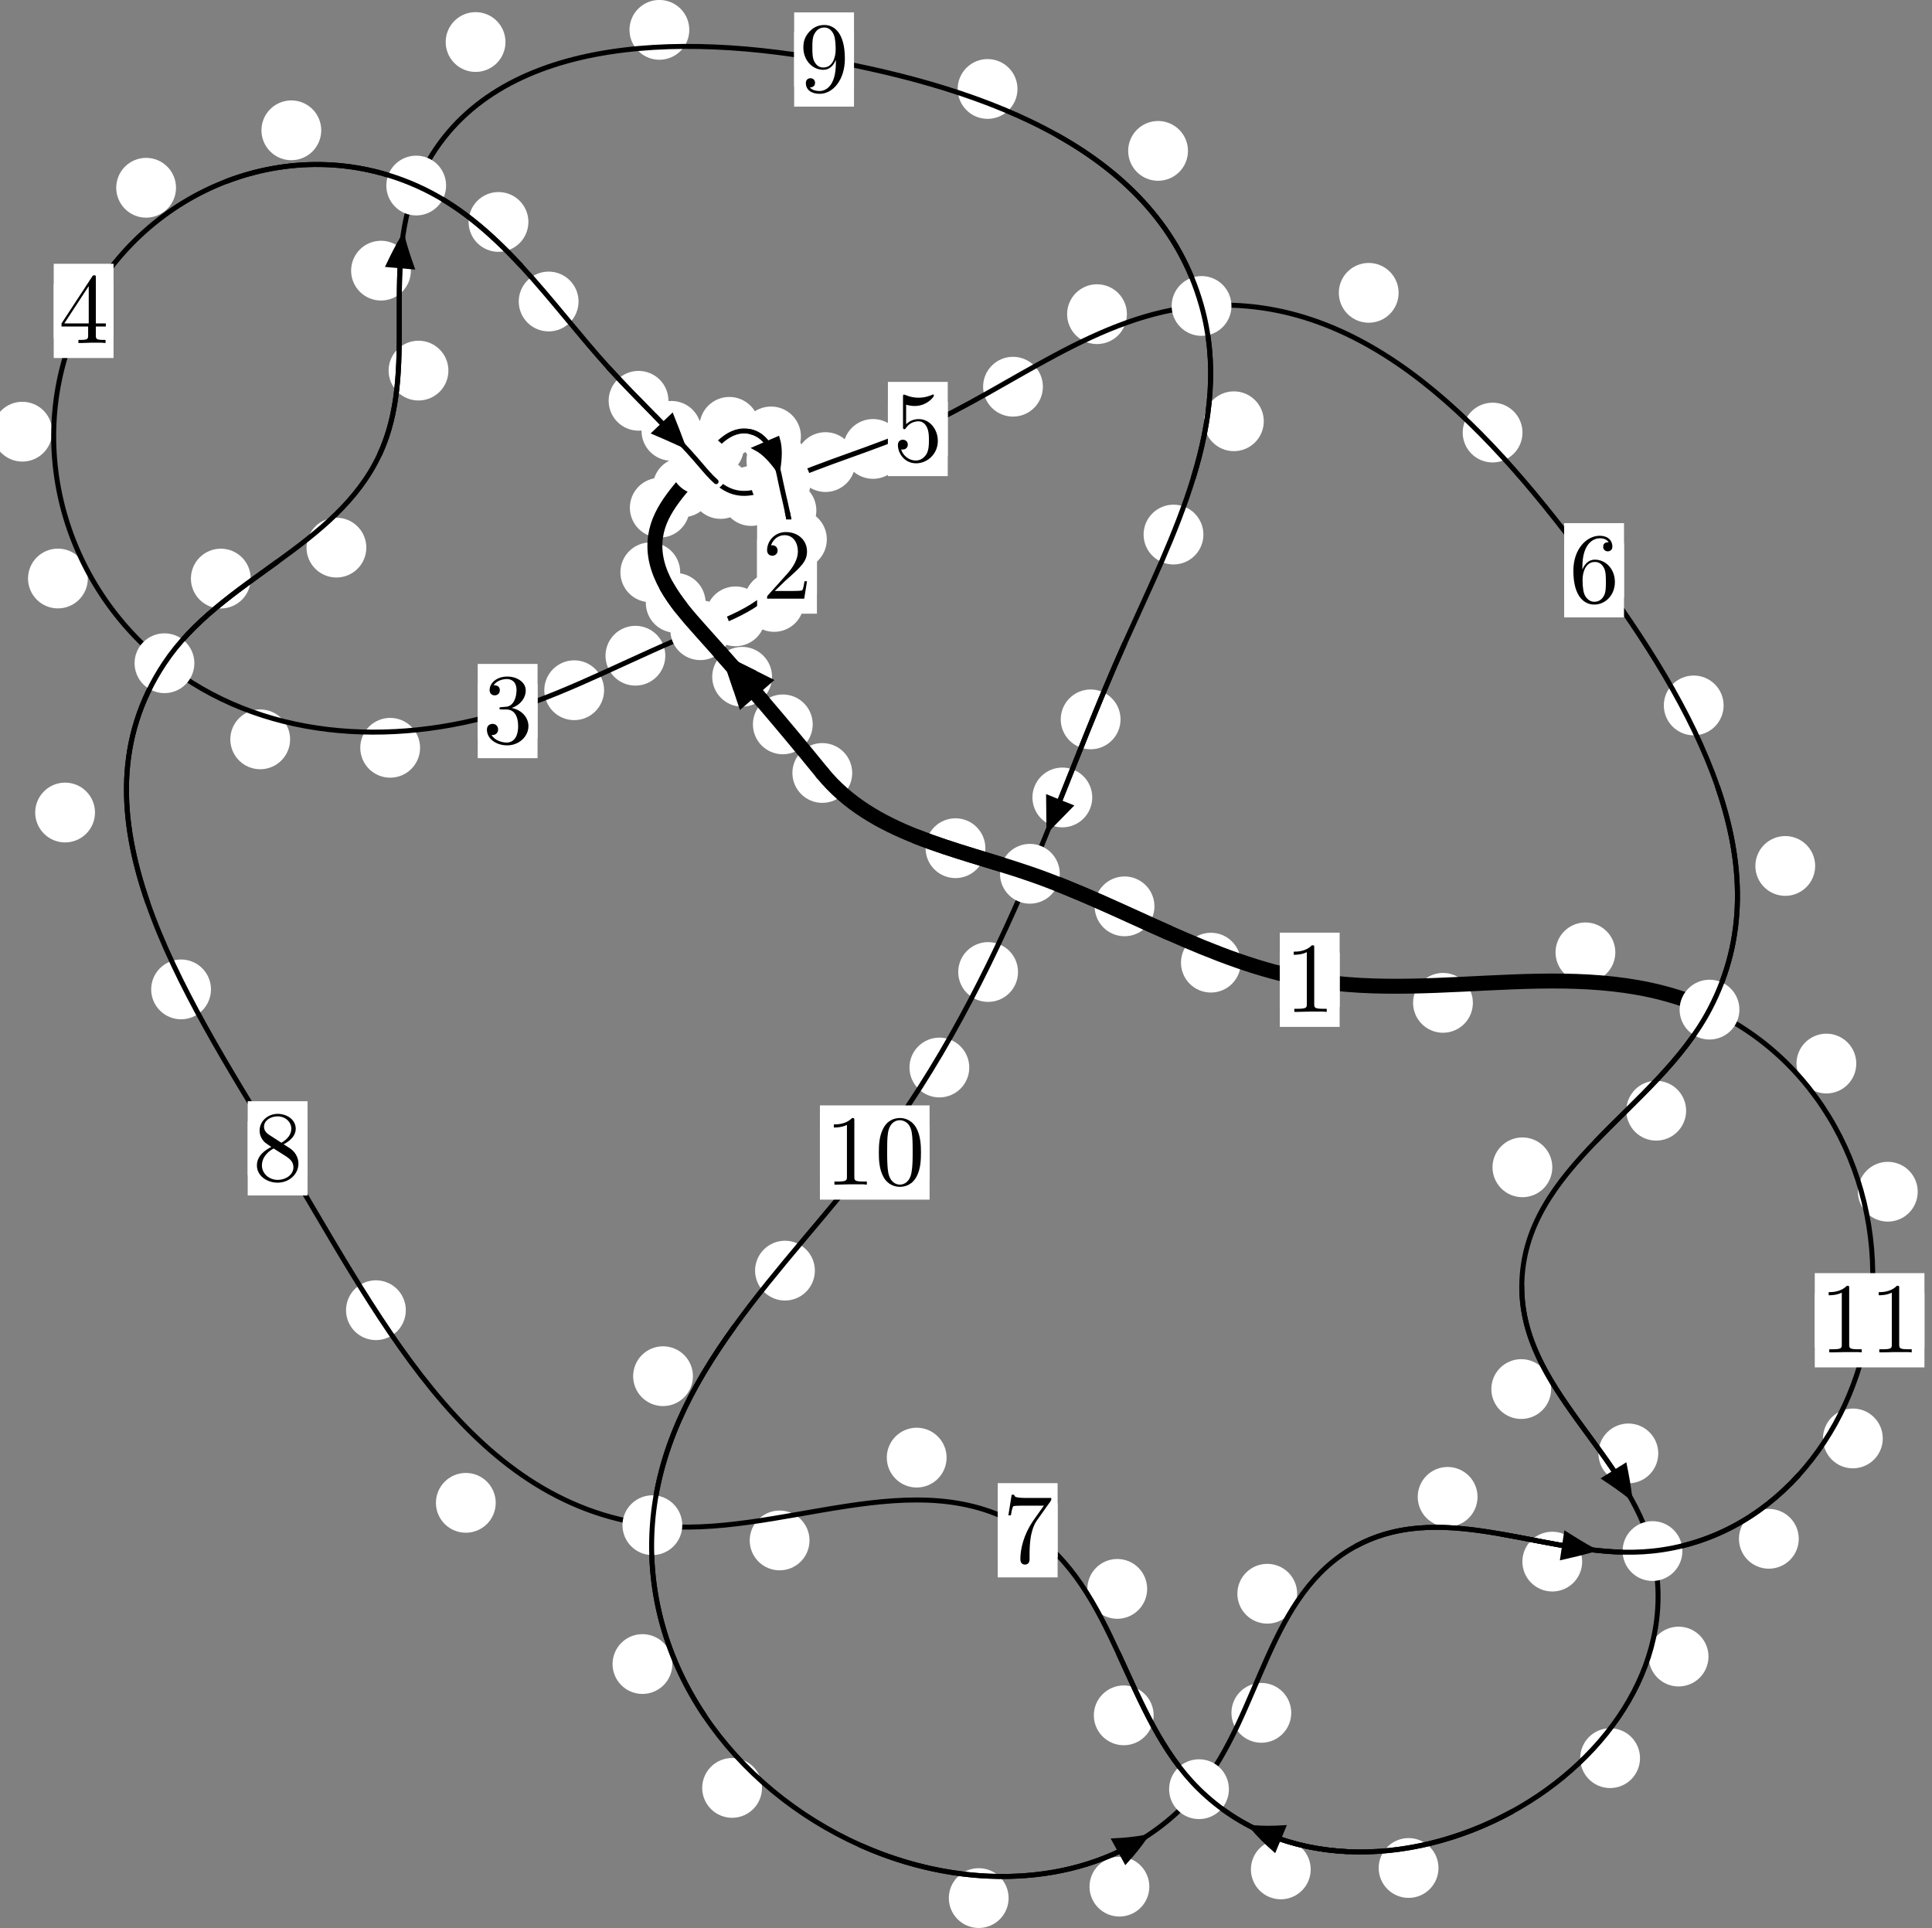 <?xml version="1.0"?>
<!-- Created by MetaPost 1.999 on 2021.07.06:0016 -->
<svg version="1.1" xmlns="http://www.w3.org/2000/svg" xmlns:xlink="http://www.w3.org/1999/xlink" width="193.124" height="192.74" viewBox="0 0 193.124 192.74">
<rect x="0" y="0" width="193.124" height="192.74" fill="#808080" stroke="none"/>
<!-- Original BoundingBox: -70.755234 -129.735458 122.369141 63.004852 -->
  <defs>
    <g transform="scale(0.01,0.01)" id="GLYPHcmr10_48">
      <path style="fill-rule: evenodd;" d="M460 -320C460 -400,455 -480,420 -554C374 -650,292 -666,250 -666C190 -666,117 -640,76 -547C44 -478,39 -400,39 -320C39 -245,43 -155,84 -79C127 2,200 22,249 22C303 22,379 1,423 -94C455 -163,460 -241,460 -320M249 -0C210 -0,151 -25,133 -121C122 -181,122 -273,122 -332C122 -396,122 -462,130 -516C149 -635,224 -644,249 -644C282 -644,348 -626,367 -527C377 -471,377 -395,377 -332C377 -257,377 -189,366 -125C351 -30,294 -0,249 -0"></path>
    </g>
    <g transform="scale(0.01,0.01)" id="GLYPHcmr10_49">
      <path style="fill-rule: evenodd;" d="M294 -640C294 -664,294 -666,271 -666C209 -602,121 -602,89 -602L89 -571C109 -571,168 -571,220 -597L220 -79C220 -43,217 -31,127 -31L95 -31L95 -0L257 -0L130 -3L217 -3L257 -3L297 -3L384 -3L419 -0L419 -31L387 -31C297 -31,294 -42,294 -79"></path>
    </g>
    <g transform="scale(0.01,0.01)" id="GLYPHcmr10_50">
      <path style="fill-rule: evenodd;" d="M127 -77L233 -180C389 -318,449 -372,449 -472C449 -586,359 -666,237 -666C124 -666,50 -574,50 -485C50 -429,100 -429,103 -429C120 -429,155 -441,155 -482C155 -508,137 -534,102 -534C94 -534,92 -534,89 -533C112 -598,166 -635,224 -635C315 -635,358 -554,358 -472C358 -392,308 -313,253 -251L61 -37C50 -26,50 -24,50 -0L421 -0L449 -174L424 -174C419 -144,412 -100,402 -85C395 -77,329 -77,307 -77"></path>
    </g>
    <g transform="scale(0.01,0.01)" id="GLYPHcmr10_51">
      <path style="fill-rule: evenodd;" d="M290 -352C372 -379,430 -449,430 -528C430 -610,342 -666,246 -666C145 -666,69 -606,69 -530C69 -497,91 -478,120 -478C151 -478,171 -500,171 -529C171 -579,124 -579,109 -579C140 -628,206 -641,242 -641C283 -641,338 -619,338 -529C338 -517,336 -459,310 -415C280 -367,246 -364,221 -363C213 -362,189 -360,182 -360C174 -359,167 -358,167 -348C167 -337,174 -337,191 -337L235 -337C317 -337,354 -269,354 -171C354 -35,285 -6,241 -6C198 -6,123 -23,88 -82C123 -77,154 -99,154 -137C154 -173,127 -193,98 -193C74 -193,42 -179,42 -135C42 -44,135 22,244 22C366 22,457 -69,457 -171C457 -253,394 -331,290 -352"></path>
    </g>
    <g transform="scale(0.01,0.01)" id="GLYPHcmr10_52">
      <path style="fill-rule: evenodd;" d="M294 -165L294 -78C294 -42,292 -31,218 -31L197 -31L197 -0L332 -0L238 -3L290 -3L332 -3L374 -3L427 -3L468 -0L468 -31L447 -31C373 -31,371 -42,371 -78L371 -165L471 -165L471 -196L371 -196L371 -651C371 -671,371 -677,355 -677C346 -677,343 -677,335 -665L28 -196L28 -165M300 -196L56 -196L300 -569"></path>
    </g>
    <g transform="scale(0.01,0.01)" id="GLYPHcmr10_53">
      <path style="fill-rule: evenodd;" d="M449 -201C449 -320,367 -420,259 -420C211 -420,168 -404,132 -369L132 -564C152 -558,185 -551,217 -551C340 -551,410 -642,410 -655C410 -661,407 -666,400 -666C399 -666,397 -666,392 -663C372 -654,323 -634,256 -634C216 -634,170 -641,123 -662C115 -665,113 -665,111 -665C101 -665,101 -657,101 -641L101 -345C101 -327,101 -319,115 -319C122 -319,124 -322,128 -328C139 -344,176 -398,257 -398C309 -398,334 -352,342 -334C358 -297,360 -258,360 -208C360 -173,360 -113,336 -71C312 -32,275 -6,229 -6C156 -6,99 -59,82 -118C85 -117,88 -116,99 -116C132 -116,149 -141,149 -165C149 -189,132 -214,99 -214C85 -214,50 -207,50 -161C50 -75,119 22,231 22C347 22,449 -74,449 -201"></path>
    </g>
    <g transform="scale(0.01,0.01)" id="GLYPHcmr10_54">
      <path style="fill-rule: evenodd;" d="M132 -328L132 -352C132 -605,256 -641,307 -641C331 -641,373 -635,395 -601C380 -601,340 -601,340 -556C340 -525,364 -510,386 -510C402 -510,432 -519,432 -558C432 -618,388 -666,305 -666C177 -666,42 -537,42 -316C42 -49,158 22,251 22C362 22,457 -72,457 -204C457 -331,368 -427,257 -427C189 -427,152 -376,132 -328M251 -6C188 -6,158 -66,152 -81C134 -128,134 -208,134 -226C134 -304,166 -404,256 -404C272 -404,318 -404,349 -342C367 -305,367 -254,367 -205C367 -157,367 -107,350 -71C320 -11,274 -6,251 -6"></path>
    </g>
    <g transform="scale(0.01,0.01)" id="GLYPHcmr10_55">
      <path style="fill-rule: evenodd;" d="M476 -609C485 -621,485 -623,485 -644L242 -644C120 -644,118 -657,114 -676L89 -676L56 -470L81 -470C84 -486,93 -549,106 -561C113 -567,191 -567,204 -567L411 -567C400 -551,321 -442,299 -409C209 -274,176 -135,176 -33C176 -23,176 22,222 22C268 22,268 -23,268 -33L268 -84C268 -139,271 -194,279 -248C283 -271,297 -357,341 -419"></path>
    </g>
    <g transform="scale(0.01,0.01)" id="GLYPHcmr10_56">
      <path style="fill-rule: evenodd;" d="M163 -457C117 -487,113 -521,113 -538C113 -599,178 -641,249 -641C322 -641,386 -589,386 -517C386 -460,347 -412,287 -377M309 -362C381 -399,430 -451,430 -517C430 -609,341 -666,250 -666C150 -666,69 -592,69 -499C69 -481,71 -436,113 -389C124 -377,161 -352,186 -335C128 -306,42 -250,42 -151C42 -45,144 22,249 22C362 22,457 -61,457 -168C457 -204,446 -249,408 -291C389 -312,373 -322,309 -362M209 -320L332 -242C360 -223,407 -193,407 -132C407 -58,332 -6,250 -6C164 -6,92 -68,92 -151C92 -209,124 -273,209 -320"></path>
    </g>
    <g transform="scale(0.01,0.01)" id="GLYPHcmr10_57">
      <path style="fill-rule: evenodd;" d="M367 -318L367 -286C367 -52,263 -6,205 -6C188 -6,134 -8,107 -42C151 -42,159 -71,159 -88C159 -119,135 -134,113 -134C97 -134,67 -125,67 -86C67 -19,121 22,206 22C335 22,457 -114,457 -329C457 -598,342 -666,253 -666C198 -666,149 -648,106 -603C65 -558,42 -516,42 -441C42 -316,130 -218,242 -218C303 -218,344 -260,367 -318M243 -241C227 -241,181 -241,150 -304C132 -341,132 -391,132 -440C132 -494,132 -541,153 -578C180 -628,218 -641,253 -641C299 -641,332 -607,349 -562C361 -530,365 -467,365 -421C365 -338,331 -241,243 -241"></path>
    </g>
  </defs>
  <path d="M81.239 72.414C81.239 71.622,80.924 70.862,80.364 70.301C79.803 69.741,79.043 69.426,78.25 69.426C77.458 69.426,76.697 69.741,76.137 70.301C75.576 70.862,75.262 71.622,75.262 72.414C75.262 73.207,75.576 73.967,76.137 74.528C76.697 75.088,77.458 75.403,78.25 75.403C79.043 75.403,79.803 75.088,80.364 74.528C80.924 73.967,81.239 73.207,81.239 72.414Z" style="fill: rgb(100%,100%,100%);stroke: none;"></path>
  <path d="M85.187 77.271C85.187 76.479,84.872 75.719,84.311 75.158C83.751 74.598,82.991 74.283,82.198 74.283C81.405 74.283,80.645 74.598,80.085 75.158C79.524 75.719,79.209 76.479,79.209 77.271C79.209 78.064,79.524 78.824,80.085 79.385C80.645 79.945,81.405 80.26,82.198 80.26C82.991 80.26,83.751 79.945,84.311 79.385C84.872 78.824,85.187 78.064,85.187 77.271Z" style="fill: rgb(100%,100%,100%);stroke: none;"></path>
  <path d="M70.534 60.267C70.534 59.475,70.219 58.715,69.658 58.154C69.098 57.594,68.338 57.279,67.545 57.279C66.752 57.279,65.992 57.594,65.432 58.154C64.871 58.715,64.556 59.475,64.556 60.267C64.556 61.06,64.871 61.82,65.432 62.381C65.992 62.941,66.752 63.256,67.545 63.256C68.338 63.256,69.098 62.941,69.658 62.381C70.219 61.82,70.534 61.06,70.534 60.267Z" style="fill: rgb(100%,100%,100%);stroke: none;"></path>
  <path d="M77.172 67.656C77.172 66.863,76.857 66.103,76.296 65.542C75.736 64.982,74.976 64.667,74.183 64.667C73.39 64.667,72.63 64.982,72.07 65.542C71.509 66.103,71.194 66.863,71.194 67.656C71.194 68.448,71.509 69.209,72.07 69.769C72.63 70.33,73.39 70.645,74.183 70.645C74.976 70.645,75.736 70.33,76.296 69.769C76.857 69.209,77.172 68.448,77.172 67.656Z" style="fill: rgb(100%,100%,100%);stroke: none;"></path>
  <path d="M68.94 50.754C68.94 49.961,68.625 49.201,68.064 48.64C67.504 48.08,66.744 47.765,65.951 47.765C65.158 47.765,64.398 48.08,63.838 48.64C63.277 49.201,62.962 49.961,62.962 50.754C62.962 51.546,63.277 52.307,63.838 52.867C64.398 53.428,65.158 53.743,65.951 53.743C66.744 53.743,67.504 53.428,68.064 52.867C68.625 52.307,68.94 51.546,68.94 50.754Z" style="fill: rgb(100%,100%,100%);stroke: none;"></path>
  <path d="M67.993 57.214C67.993 56.421,67.678 55.661,67.118 55.101C66.557 54.54,65.797 54.225,65.004 54.225C64.212 54.225,63.452 54.54,62.891 55.101C62.331 55.661,62.016 56.421,62.016 57.214C62.016 58.007,62.331 58.767,62.891 59.327C63.452 59.888,64.212 60.203,65.004 60.203C65.797 60.203,66.557 59.888,67.118 59.327C67.678 58.767,67.993 58.007,67.993 57.214Z" style="fill: rgb(100%,100%,100%);stroke: none;"></path>
  <path d="M74.359 44.68C74.359 43.887,74.044 43.127,73.484 42.566C72.923 42.006,72.163 41.691,71.371 41.691C70.578 41.691,69.818 42.006,69.257 42.566C68.697 43.127,68.382 43.887,68.382 44.68C68.382 45.472,68.697 46.233,69.257 46.793C69.818 47.353,70.578 47.668,71.371 47.668C72.163 47.668,72.923 47.353,73.484 46.793C74.044 46.233,74.359 45.472,74.359 44.68Z" style="fill: rgb(100%,100%,100%);stroke: none;"></path>
  <path d="M71.232 48.717C71.232 47.924,70.917 47.164,70.357 46.603C69.796 46.043,69.036 45.728,68.243 45.728C67.451 45.728,66.691 46.043,66.13 46.603C65.57 47.164,65.255 47.924,65.255 48.717C65.255 49.509,65.57 50.269,66.13 50.83C66.691 51.39,67.451 51.705,68.243 51.705C69.036 51.705,69.796 51.39,70.357 50.83C70.917 50.269,71.232 49.509,71.232 48.717Z" style="fill: rgb(100%,100%,100%);stroke: none;"></path>
  <path d="M80.061 43.629C80.061 42.836,79.746 42.076,79.185 41.516C78.625 40.955,77.865 40.64,77.072 40.64C76.279 40.64,75.519 40.955,74.959 41.516C74.398 42.076,74.083 42.836,74.083 43.629C74.083 44.422,74.398 45.182,74.959 45.742C75.519 46.303,76.279 46.618,77.072 46.618C77.865 46.618,78.625 46.303,79.185 45.742C79.746 45.182,80.061 44.422,80.061 43.629Z" style="fill: rgb(100%,100%,100%);stroke: none;"></path>
  <path d="M75.895 42.67C75.895 41.878,75.58 41.118,75.02 40.557C74.459 39.997,73.699 39.682,72.906 39.682C72.114 39.682,71.353 39.997,70.793 40.557C70.233 41.118,69.918 41.878,69.918 42.67C69.918 43.463,70.233 44.223,70.793 44.784C71.353 45.344,72.114 45.659,72.906 45.659C73.699 45.659,74.459 45.344,75.02 44.784C75.58 44.223,75.895 43.463,75.895 42.67Z" style="fill: rgb(100%,100%,100%);stroke: none;"></path>
  <path d="M81.603 51.031C81.603 50.238,81.288 49.478,80.728 48.917C80.167 48.357,79.407 48.042,78.614 48.042C77.822 48.042,77.061 48.357,76.501 48.917C75.94 49.478,75.626 50.238,75.626 51.031C75.626 51.823,75.94 52.583,76.501 53.144C77.061 53.704,77.822 54.019,78.614 54.019C79.407 54.019,80.167 53.704,80.728 53.144C81.288 52.583,81.603 51.823,81.603 51.031Z" style="fill: rgb(100%,100%,100%);stroke: none;"></path>
  <path d="M80.595 46.048C80.595 45.255,80.28 44.495,79.72 43.935C79.159 43.374,78.399 43.059,77.607 43.059C76.814 43.059,76.054 43.374,75.493 43.935C74.933 44.495,74.618 45.255,74.618 46.048C74.618 46.841,74.933 47.601,75.493 48.161C76.054 48.722,76.814 49.037,77.607 49.037C78.399 49.037,79.159 48.722,79.72 48.161C80.28 47.601,80.595 46.841,80.595 46.048Z" style="fill: rgb(100%,100%,100%);stroke: none;"></path>
  <path d="M80.37 60.175C80.37 59.382,80.055 58.622,79.495 58.061C78.934 57.501,78.174 57.186,77.381 57.186C76.589 57.186,75.828 57.501,75.268 58.061C74.707 58.622,74.392 59.382,74.392 60.175C74.392 60.967,74.707 61.727,75.268 62.288C75.828 62.848,76.589 63.163,77.381 63.163C78.174 63.163,78.934 62.848,79.495 62.288C80.055 61.727,80.37 60.967,80.37 60.175Z" style="fill: rgb(100%,100%,100%);stroke: none;"></path>
  <path d="M82.65 53.919C82.65 53.126,82.335 52.366,81.775 51.806C81.214 51.245,80.454 50.93,79.662 50.93C78.869 50.93,78.109 51.245,77.548 51.806C76.988 52.366,76.673 53.126,76.673 53.919C76.673 54.712,76.988 55.472,77.548 56.032C78.109 56.593,78.869 56.908,79.662 56.908C80.454 56.908,81.214 56.593,81.775 56.032C82.335 55.472,82.65 54.712,82.65 53.919Z" style="fill: rgb(100%,100%,100%);stroke: none;"></path>
  <path d="M66.505 65.55C66.505 64.758,66.19 63.998,65.629 63.437C65.069 62.877,64.309 62.562,63.516 62.562C62.723 62.562,61.963 62.877,61.403 63.437C60.842 63.998,60.527 64.758,60.527 65.55C60.527 66.343,60.842 67.103,61.403 67.664C61.963 68.224,62.723 68.539,63.516 68.539C64.309 68.539,65.069 68.224,65.629 67.664C66.19 67.103,66.505 66.343,66.505 65.55Z" style="fill: rgb(100%,100%,100%);stroke: none;"></path>
  <path d="M76.511 61.614C76.511 60.822,76.196 60.062,75.636 59.501C75.076 58.941,74.315 58.626,73.523 58.626C72.73 58.626,71.97 58.941,71.409 59.501C70.849 60.062,70.534 60.822,70.534 61.614C70.534 62.407,70.849 63.167,71.409 63.728C71.97 64.288,72.73 64.603,73.523 64.603C74.315 64.603,75.076 64.288,75.636 63.728C76.196 63.167,76.511 62.407,76.511 61.614Z" style="fill: rgb(100%,100%,100%);stroke: none;"></path>
  <path d="M41.991 74.755C41.991 73.963,41.676 73.203,41.115 72.642C40.555 72.082,39.795 71.767,39.002 71.767C38.209 71.767,37.449 72.082,36.889 72.642C36.328 73.203,36.013 73.963,36.013 74.755C36.013 75.548,36.328 76.308,36.889 76.869C37.449 77.429,38.209 77.744,39.002 77.744C39.795 77.744,40.555 77.429,41.115 76.869C41.676 76.308,41.991 75.548,41.991 74.755Z" style="fill: rgb(100%,100%,100%);stroke: none;"></path>
  <path d="M60.386 69.001C60.386 68.208,60.071 67.448,59.51 66.888C58.95 66.327,58.19 66.012,57.397 66.012C56.604 66.012,55.844 66.327,55.284 66.888C54.723 67.448,54.408 68.208,54.408 69.001C54.408 69.794,54.723 70.554,55.284 71.114C55.844 71.675,56.604 71.99,57.397 71.99C58.19 71.99,58.95 71.675,59.51 71.114C60.071 70.554,60.386 69.794,60.386 69.001Z" style="fill: rgb(100%,100%,100%);stroke: none;"></path>
  <path d="M8.779 57.832C8.779 57.04,8.464 56.28,7.903 55.719C7.343 55.159,6.582 54.844,5.79 54.844C4.997 54.844,4.237 55.159,3.676 55.719C3.116 56.28,2.801 57.04,2.801 57.832C2.801 58.625,3.116 59.385,3.676 59.946C4.237 60.506,4.997 60.821,5.79 60.821C6.582 60.821,7.343 60.506,7.903 59.946C8.464 59.385,8.779 58.625,8.779 57.832Z" style="fill: rgb(100%,100%,100%);stroke: none;"></path>
  <path d="M29 73.911C29 73.118,28.685 72.358,28.124 71.797C27.564 71.237,26.804 70.922,26.011 70.922C25.218 70.922,24.458 71.237,23.898 71.797C23.337 72.358,23.022 73.118,23.022 73.911C23.022 74.703,23.337 75.464,23.898 76.024C24.458 76.585,25.218 76.9,26.011 76.9C26.804 76.9,27.564 76.585,28.124 76.024C28.685 75.464,29 74.703,29 73.911Z" style="fill: rgb(100%,100%,100%);stroke: none;"></path>
  <path d="M17.595 18.77C17.595 17.978,17.28 17.217,16.72 16.657C16.159 16.096,15.399 15.781,14.607 15.781C13.814 15.781,13.054 16.096,12.493 16.657C11.933 17.217,11.618 17.978,11.618 18.77C11.618 19.563,11.933 20.323,12.493 20.884C13.054 21.444,13.814 21.759,14.607 21.759C15.399 21.759,16.159 21.444,16.72 20.884C17.28 20.323,17.595 19.563,17.595 18.77Z" style="fill: rgb(100%,100%,100%);stroke: none;"></path>
  <path d="M5.222 43.154C5.222 42.362,4.907 41.601,4.347 41.041C3.786 40.48,3.026 40.166,2.234 40.166C1.441 40.166,0.681 40.48,0.12 41.041C-0.44 41.601,-0.755 42.362,-0.755 43.154C-0.755 43.947,-0.44 44.707,0.12 45.268C0.681 45.828,1.441 46.143,2.234 46.143C3.026 46.143,3.786 45.828,4.347 45.268C4.907 44.707,5.222 43.947,5.222 43.154Z" style="fill: rgb(100%,100%,100%);stroke: none;"></path>
  <path d="M52.819 22.188C52.819 21.395,52.504 20.635,51.943 20.074C51.383 19.514,50.623 19.199,49.83 19.199C49.037 19.199,48.277 19.514,47.717 20.074C47.156 20.635,46.841 21.395,46.841 22.188C46.841 22.98,47.156 23.74,47.717 24.301C48.277 24.861,49.037 25.176,49.83 25.176C50.623 25.176,51.383 24.861,51.943 24.301C52.504 23.74,52.819 22.98,52.819 22.188Z" style="fill: rgb(100%,100%,100%);stroke: none;"></path>
  <path d="M32.111 13.027C32.111 12.234,31.796 11.474,31.236 10.913C30.675 10.353,29.915 10.038,29.122 10.038C28.33 10.038,27.569 10.353,27.009 10.913C26.449 11.474,26.134 12.234,26.134 13.027C26.134 13.819,26.449 14.58,27.009 15.14C27.569 15.701,28.33 16.015,29.122 16.015C29.915 16.015,30.675 15.701,31.236 15.14C31.796 14.58,32.111 13.819,32.111 13.027Z" style="fill: rgb(100%,100%,100%);stroke: none;"></path>
  <path d="M66.818 40.066C66.818 39.273,66.503 38.513,65.943 37.952C65.382 37.392,64.622 37.077,63.829 37.077C63.037 37.077,62.277 37.392,61.716 37.952C61.156 38.513,60.841 39.273,60.841 40.066C60.841 40.858,61.156 41.619,61.716 42.179C62.277 42.74,63.037 43.054,63.829 43.054C64.622 43.054,65.382 42.74,65.943 42.179C66.503 41.619,66.818 40.858,66.818 40.066Z" style="fill: rgb(100%,100%,100%);stroke: none;"></path>
  <path d="M57.832 30.141C57.832 29.348,57.517 28.588,56.956 28.028C56.396 27.467,55.636 27.152,54.843 27.152C54.05 27.152,53.29 27.467,52.73 28.028C52.169 28.588,51.854 29.348,51.854 30.141C51.854 30.934,52.169 31.694,52.73 32.254C53.29 32.815,54.05 33.13,54.843 33.13C55.636 33.13,56.396 32.815,56.956 32.254C57.517 31.694,57.832 30.934,57.832 30.141Z" style="fill: rgb(100%,100%,100%);stroke: none;"></path>
  <path d="M73.99 47.623C73.99 46.83,73.675 46.07,73.115 45.509C72.555 44.949,71.794 44.634,71.002 44.634C70.209 44.634,69.449 44.949,68.888 45.509C68.328 46.07,68.013 46.83,68.013 47.623C68.013 48.415,68.328 49.175,68.888 49.736C69.449 50.296,70.209 50.611,71.002 50.611C71.794 50.611,72.555 50.296,73.115 49.736C73.675 49.175,73.99 48.415,73.99 47.623Z" style="fill: rgb(100%,100%,100%);stroke: none;"></path>
  <path d="M70.106 43.071C70.106 42.278,69.791 41.518,69.23 40.958C68.67 40.397,67.91 40.082,67.117 40.082C66.324 40.082,65.564 40.397,65.004 40.958C64.443 41.518,64.128 42.278,64.128 43.071C64.128 43.864,64.443 44.624,65.004 45.184C65.564 45.745,66.324 46.06,67.117 46.06C67.91 46.06,68.67 45.745,69.23 45.184C69.791 44.624,70.106 43.864,70.106 43.071Z" style="fill: rgb(100%,100%,100%);stroke: none;"></path>
  <path d="M78.076 49.584C78.076 48.791,77.761 48.031,77.2 47.471C76.64 46.91,75.879 46.595,75.087 46.595C74.294 46.595,73.534 46.91,72.973 47.471C72.413 48.031,72.098 48.791,72.098 49.584C72.098 50.377,72.413 51.137,72.973 51.697C73.534 52.258,74.294 52.573,75.087 52.573C75.879 52.573,76.64 52.258,77.2 51.697C77.761 51.137,78.076 50.377,78.076 49.584Z" style="fill: rgb(100%,100%,100%);stroke: none;"></path>
  <path d="M75.022 48.881C75.022 48.088,74.707 47.328,74.147 46.768C73.586 46.207,72.826 45.892,72.033 45.892C71.241 45.892,70.481 46.207,69.92 46.768C69.36 47.328,69.045 48.088,69.045 48.881C69.045 49.674,69.36 50.434,69.92 50.994C70.481 51.555,71.241 51.87,72.033 51.87C72.826 51.87,73.586 51.555,74.147 50.994C74.707 50.434,75.022 49.674,75.022 48.881Z" style="fill: rgb(100%,100%,100%);stroke: none;"></path>
  <path d="M85.503 46.194C85.503 45.401,85.188 44.641,84.627 44.08C84.067 43.52,83.307 43.205,82.514 43.205C81.721 43.205,80.961 43.52,80.401 44.08C79.84 44.641,79.525 45.401,79.525 46.194C79.525 46.986,79.84 47.747,80.401 48.307C80.961 48.868,81.721 49.182,82.514 49.182C83.307 49.182,84.067 48.868,84.627 48.307C85.188 47.747,85.503 46.986,85.503 46.194Z" style="fill: rgb(100%,100%,100%);stroke: none;"></path>
  <path d="M79.587 48.858C79.587 48.066,79.272 47.306,78.711 46.745C78.151 46.185,77.39 45.87,76.598 45.87C75.805 45.87,75.045 46.185,74.484 46.745C73.924 47.306,73.609 48.066,73.609 48.858C73.609 49.651,73.924 50.411,74.484 50.972C75.045 51.532,75.805 51.847,76.598 51.847C77.39 51.847,78.151 51.532,78.711 50.972C79.272 50.411,79.587 49.651,79.587 48.858Z" style="fill: rgb(100%,100%,100%);stroke: none;"></path>
  <path d="M104.249 38.658C104.249 37.865,103.934 37.105,103.374 36.545C102.813 35.984,102.053 35.669,101.26 35.669C100.468 35.669,99.708 35.984,99.147 36.545C98.587 37.105,98.272 37.865,98.272 38.658C98.272 39.451,98.587 40.211,99.147 40.771C99.708 41.332,100.468 41.647,101.26 41.647C102.053 41.647,102.813 41.332,103.374 40.771C103.934 40.211,104.249 39.451,104.249 38.658Z" style="fill: rgb(100%,100%,100%);stroke: none;"></path>
  <path d="M90.255 44.879C90.255 44.086,89.94 43.326,89.38 42.765C88.819 42.205,88.059 41.89,87.266 41.89C86.474 41.89,85.714 42.205,85.153 42.765C84.593 43.326,84.278 44.086,84.278 44.879C84.278 45.671,84.593 46.431,85.153 46.992C85.714 47.552,86.474 47.867,87.266 47.867C88.059 47.867,88.819 47.552,89.38 46.992C89.94 46.431,90.255 45.671,90.255 44.879Z" style="fill: rgb(100%,100%,100%);stroke: none;"></path>
  <path d="M139.807 29.275C139.807 28.482,139.492 27.722,138.931 27.161C138.371 26.601,137.611 26.286,136.818 26.286C136.025 26.286,135.265 26.601,134.705 27.161C134.144 27.722,133.829 28.482,133.829 29.275C133.829 30.067,134.144 30.827,134.705 31.388C135.265 31.948,136.025 32.263,136.818 32.263C137.611 32.263,138.371 31.948,138.931 31.388C139.492 30.827,139.807 30.067,139.807 29.275Z" style="fill: rgb(100%,100%,100%);stroke: none;"></path>
  <path d="M112.647 31.406C112.647 30.614,112.332 29.853,111.771 29.293C111.211 28.733,110.451 28.418,109.658 28.418C108.865 28.418,108.105 28.733,107.545 29.293C106.984 29.853,106.669 30.614,106.669 31.406C106.669 32.199,106.984 32.959,107.545 33.52C108.105 34.08,108.865 34.395,109.658 34.395C110.451 34.395,111.211 34.08,111.771 33.52C112.332 32.959,112.647 32.199,112.647 31.406Z" style="fill: rgb(100%,100%,100%);stroke: none;"></path>
  <path d="M172.294 70.52C172.294 69.728,171.979 68.967,171.419 68.407C170.858 67.847,170.098 67.532,169.305 67.532C168.513 67.532,167.753 67.847,167.192 68.407C166.632 68.967,166.317 69.728,166.317 70.52C166.317 71.313,166.632 72.073,167.192 72.634C167.753 73.194,168.513 73.509,169.305 73.509C170.098 73.509,170.858 73.194,171.419 72.634C171.979 72.073,172.294 71.313,172.294 70.52Z" style="fill: rgb(100%,100%,100%);stroke: none;"></path>
  <path d="M152.189 43.243C152.189 42.45,151.874 41.69,151.314 41.129C150.753 40.569,149.993 40.254,149.201 40.254C148.408 40.254,147.648 40.569,147.087 41.129C146.527 41.69,146.212 42.45,146.212 43.243C146.212 44.035,146.527 44.795,147.087 45.356C147.648 45.916,148.408 46.231,149.201 46.231C149.993 46.231,150.753 45.916,151.314 45.356C151.874 44.795,152.189 44.035,152.189 43.243Z" style="fill: rgb(100%,100%,100%);stroke: none;"></path>
  <path d="M168.546 111.035C168.546 110.242,168.231 109.482,167.67 108.921C167.11 108.361,166.35 108.046,165.557 108.046C164.764 108.046,164.004 108.361,163.444 108.921C162.883 109.482,162.568 110.242,162.568 111.035C162.568 111.827,162.883 112.588,163.444 113.148C164.004 113.709,164.764 114.024,165.557 114.024C166.35 114.024,167.11 113.709,167.67 113.148C168.231 112.588,168.546 111.827,168.546 111.035Z" style="fill: rgb(100%,100%,100%);stroke: none;"></path>
  <path d="M181.445 86.567C181.445 85.774,181.13 85.014,180.569 84.454C180.009 83.893,179.249 83.578,178.456 83.578C177.663 83.578,176.903 83.893,176.343 84.454C175.782 85.014,175.467 85.774,175.467 86.567C175.467 87.36,175.782 88.12,176.343 88.68C176.903 89.241,177.663 89.556,178.456 89.556C179.249 89.556,180.009 89.241,180.569 88.68C181.13 88.12,181.445 87.36,181.445 86.567Z" style="fill: rgb(100%,100%,100%);stroke: none;"></path>
  <path d="M155.053 138.861C155.053 138.069,154.738 137.309,154.178 136.748C153.617 136.188,152.857 135.873,152.064 135.873C151.272 135.873,150.512 136.188,149.951 136.748C149.391 137.309,149.076 138.069,149.076 138.861C149.076 139.654,149.391 140.414,149.951 140.975C150.512 141.535,151.272 141.85,152.064 141.85C152.857 141.85,153.617 141.535,154.178 140.975C154.738 140.414,155.053 139.654,155.053 138.861Z" style="fill: rgb(100%,100%,100%);stroke: none;"></path>
  <path d="M155.17 116.693C155.17 115.901,154.855 115.14,154.295 114.58C153.734 114.02,152.974 113.705,152.181 113.705C151.389 113.705,150.628 114.02,150.068 114.58C149.507 115.14,149.192 115.901,149.192 116.693C149.192 117.486,149.507 118.246,150.068 118.807C150.628 119.367,151.389 119.682,152.181 119.682C152.974 119.682,153.734 119.367,154.295 118.807C154.855 118.246,155.17 117.486,155.17 116.693Z" style="fill: rgb(100%,100%,100%);stroke: none;"></path>
  <path d="M170.781 165.603C170.781 164.81,170.466 164.05,169.905 163.489C169.345 162.929,168.585 162.614,167.792 162.614C166.999 162.614,166.239 162.929,165.679 163.489C165.118 164.05,164.803 164.81,164.803 165.603C164.803 166.395,165.118 167.155,165.679 167.716C166.239 168.276,166.999 168.591,167.792 168.591C168.585 168.591,169.345 168.276,169.905 167.716C170.466 167.155,170.781 166.395,170.781 165.603Z" style="fill: rgb(100%,100%,100%);stroke: none;"></path>
  <path d="M165.761 145.295C165.761 144.502,165.446 143.742,164.885 143.181C164.325 142.621,163.565 142.306,162.772 142.306C161.979 142.306,161.219 142.621,160.659 143.181C160.098 143.742,159.783 144.502,159.783 145.295C159.783 146.087,160.098 146.848,160.659 147.408C161.219 147.969,161.979 148.283,162.772 148.283C163.565 148.283,164.325 147.969,164.885 147.408C165.446 146.848,165.761 146.087,165.761 145.295Z" style="fill: rgb(100%,100%,100%);stroke: none;"></path>
  <path d="M143.792 186.738C143.792 185.945,143.477 185.185,142.917 184.625C142.356 184.064,141.596 183.749,140.803 183.749C140.011 183.749,139.25 184.064,138.69 184.625C138.129 185.185,137.814 185.945,137.814 186.738C137.814 187.531,138.129 188.291,138.69 188.851C139.25 189.412,140.011 189.727,140.803 189.727C141.596 189.727,142.356 189.412,142.917 188.851C143.477 188.291,143.792 187.531,143.792 186.738Z" style="fill: rgb(100%,100%,100%);stroke: none;"></path>
  <path d="M163.937 175.759C163.937 174.967,163.622 174.207,163.062 173.646C162.502 173.086,161.741 172.771,160.949 172.771C160.156 172.771,159.396 173.086,158.835 173.646C158.275 174.207,157.96 174.967,157.96 175.759C157.96 176.552,158.275 177.312,158.835 177.873C159.396 178.433,160.156 178.748,160.949 178.748C161.741 178.748,162.502 178.433,163.062 177.873C163.622 177.312,163.937 176.552,163.937 175.759Z" style="fill: rgb(100%,100%,100%);stroke: none;"></path>
  <path d="M115.319 171.479C115.319 170.686,115.004 169.926,114.443 169.366C113.883 168.805,113.123 168.49,112.33 168.49C111.537 168.49,110.777 168.805,110.217 169.366C109.656 169.926,109.341 170.686,109.341 171.479C109.341 172.272,109.656 173.032,110.217 173.592C110.777 174.153,111.537 174.468,112.33 174.468C113.123 174.468,113.883 174.153,114.443 173.592C115.004 173.032,115.319 172.272,115.319 171.479Z" style="fill: rgb(100%,100%,100%);stroke: none;"></path>
  <path d="M131.019 186.88C131.019 186.088,130.704 185.328,130.143 184.767C129.583 184.207,128.823 183.892,128.03 183.892C127.237 183.892,126.477 184.207,125.917 184.767C125.356 185.328,125.041 186.088,125.041 186.88C125.041 187.673,125.356 188.433,125.917 188.994C126.477 189.554,127.237 189.869,128.03 189.869C128.823 189.869,129.583 189.554,130.143 188.994C130.704 188.433,131.019 187.673,131.019 186.88Z" style="fill: rgb(100%,100%,100%);stroke: none;"></path>
  <path d="M94.622 145.715C94.622 144.922,94.307 144.162,93.746 143.602C93.186 143.041,92.426 142.726,91.633 142.726C90.84 142.726,90.08 143.041,89.52 143.602C88.959 144.162,88.644 144.922,88.644 145.715C88.644 146.508,88.959 147.268,89.52 147.828C90.08 148.389,90.84 148.704,91.633 148.704C92.426 148.704,93.186 148.389,93.746 147.828C94.307 147.268,94.622 146.508,94.622 145.715Z" style="fill: rgb(100%,100%,100%);stroke: none;"></path>
  <path d="M114.671 158.837C114.671 158.044,114.356 157.284,113.796 156.724C113.235 156.163,112.475 155.848,111.683 155.848C110.89 155.848,110.13 156.163,109.569 156.724C109.009 157.284,108.694 158.044,108.694 158.837C108.694 159.63,109.009 160.39,109.569 160.95C110.13 161.511,110.89 161.826,111.683 161.826C112.475 161.826,113.235 161.511,113.796 160.95C114.356 160.39,114.671 159.63,114.671 158.837Z" style="fill: rgb(100%,100%,100%);stroke: none;"></path>
  <path d="M49.553 150.235C49.553 149.443,49.238 148.682,48.678 148.122C48.117 147.562,47.357 147.247,46.564 147.247C45.772 147.247,45.011 147.562,44.451 148.122C43.89 148.682,43.576 149.443,43.576 150.235C43.576 151.028,43.89 151.788,44.451 152.349C45.011 152.909,45.772 153.224,46.564 153.224C47.357 153.224,48.117 152.909,48.678 152.349C49.238 151.788,49.553 151.028,49.553 150.235Z" style="fill: rgb(100%,100%,100%);stroke: none;"></path>
  <path d="M80.919 153.994C80.919 153.202,80.605 152.441,80.044 151.881C79.484 151.321,78.723 151.006,77.931 151.006C77.138 151.006,76.378 151.321,75.817 151.881C75.257 152.441,74.942 153.202,74.942 153.994C74.942 154.787,75.257 155.547,75.817 156.108C76.378 156.668,77.138 156.983,77.931 156.983C78.723 156.983,79.484 156.668,80.044 156.108C80.605 155.547,80.919 154.787,80.919 153.994Z" style="fill: rgb(100%,100%,100%);stroke: none;"></path>
  <path d="M21.089 98.908C21.089 98.115,20.775 97.355,20.214 96.795C19.654 96.234,18.893 95.919,18.101 95.919C17.308 95.919,16.548 96.234,15.987 96.795C15.427 97.355,15.112 98.115,15.112 98.908C15.112 99.701,15.427 100.461,15.987 101.021C16.548 101.582,17.308 101.897,18.101 101.897C18.893 101.897,19.654 101.582,20.214 101.021C20.775 100.461,21.089 99.701,21.089 98.908Z" style="fill: rgb(100%,100%,100%);stroke: none;"></path>
  <path d="M40.566 130.978C40.566 130.186,40.251 129.426,39.691 128.865C39.13 128.305,38.37 127.99,37.578 127.99C36.785 127.99,36.025 128.305,35.464 128.865C34.904 129.426,34.589 130.186,34.589 130.978C34.589 131.771,34.904 132.531,35.464 133.092C36.025 133.652,36.785 133.967,37.578 133.967C38.37 133.967,39.13 133.652,39.691 133.092C40.251 132.531,40.566 131.771,40.566 130.978Z" style="fill: rgb(100%,100%,100%);stroke: none;"></path>
  <path d="M25.062 57.839C25.062 57.046,24.747 56.286,24.186 55.726C23.626 55.165,22.865 54.85,22.073 54.85C21.28 54.85,20.52 55.165,19.959 55.726C19.399 56.286,19.084 57.046,19.084 57.839C19.084 58.632,19.399 59.392,19.959 59.952C20.52 60.513,21.28 60.828,22.073 60.828C22.865 60.828,23.626 60.513,24.186 59.952C24.747 59.392,25.062 58.632,25.062 57.839Z" style="fill: rgb(100%,100%,100%);stroke: none;"></path>
  <path d="M9.496 81.226C9.496 80.433,9.181 79.673,8.62 79.113C8.06 78.552,7.3 78.237,6.507 78.237C5.714 78.237,4.954 78.552,4.394 79.113C3.833 79.673,3.518 80.433,3.518 81.226C3.518 82.019,3.833 82.779,4.394 83.339C4.954 83.9,5.714 84.215,6.507 84.215C7.3 84.215,8.06 83.9,8.62 83.339C9.181 82.779,9.496 82.019,9.496 81.226Z" style="fill: rgb(100%,100%,100%);stroke: none;"></path>
  <path d="M44.823 37.048C44.823 36.256,44.508 35.495,43.948 34.935C43.387 34.374,42.627 34.06,41.834 34.06C41.042 34.06,40.281 34.374,39.721 34.935C39.16 35.495,38.845 36.256,38.845 37.048C38.845 37.841,39.16 38.601,39.721 39.162C40.281 39.722,41.042 40.037,41.834 40.037C42.627 40.037,43.387 39.722,43.948 39.162C44.508 38.601,44.823 37.841,44.823 37.048Z" style="fill: rgb(100%,100%,100%);stroke: none;"></path>
  <path d="M36.618 54.743C36.618 53.951,36.303 53.191,35.742 52.63C35.182 52.07,34.422 51.755,33.629 51.755C32.836 51.755,32.076 52.07,31.516 52.63C30.955 53.191,30.64 53.951,30.64 54.743C30.64 55.536,30.955 56.296,31.516 56.857C32.076 57.417,32.836 57.732,33.629 57.732C34.422 57.732,35.182 57.417,35.742 56.857C36.303 56.296,36.618 55.536,36.618 54.743Z" style="fill: rgb(100%,100%,100%);stroke: none;"></path>
  <path d="M50.528 4.202C50.528 3.409,50.214 2.649,49.653 2.089C49.093 1.528,48.332 1.213,47.54 1.213C46.747 1.213,45.987 1.528,45.426 2.089C44.866 2.649,44.551 3.409,44.551 4.202C44.551 4.995,44.866 5.755,45.426 6.315C45.987 6.876,46.747 7.191,47.54 7.191C48.332 7.191,49.093 6.876,49.653 6.315C50.214 5.755,50.528 4.995,50.528 4.202Z" style="fill: rgb(100%,100%,100%);stroke: none;"></path>
  <path d="M41.074 27.055C41.074 26.263,40.759 25.503,40.199 24.942C39.638 24.382,38.878 24.067,38.085 24.067C37.293 24.067,36.533 24.382,35.972 24.942C35.412 25.503,35.097 26.263,35.097 27.055C35.097 27.848,35.412 28.608,35.972 29.169C36.533 29.729,37.293 30.044,38.085 30.044C38.878 30.044,39.638 29.729,40.199 29.169C40.759 28.608,41.074 27.848,41.074 27.055Z" style="fill: rgb(100%,100%,100%);stroke: none;"></path>
  <path d="M101.708 8.893C101.708 8.101,101.393 7.34,100.833 6.78C100.272 6.22,99.512 5.905,98.719 5.905C97.927 5.905,97.167 6.22,96.606 6.78C96.046 7.34,95.731 8.101,95.731 8.893C95.731 9.686,96.046 10.446,96.606 11.007C97.167 11.567,97.927 11.882,98.719 11.882C99.512 11.882,100.272 11.567,100.833 11.007C101.393 10.446,101.708 9.686,101.708 8.893Z" style="fill: rgb(100%,100%,100%);stroke: none;"></path>
  <path d="M68.902 2.984C68.902 2.191,68.587 1.431,68.026 0.871C67.466 0.31,66.706 -0.005,65.913 -0.005C65.12 -0.005,64.36 0.31,63.8 0.871C63.239 1.431,62.924 2.191,62.924 2.984C62.924 3.777,63.239 4.537,63.8 5.097C64.36 5.658,65.12 5.973,65.913 5.973C66.706 5.973,67.466 5.658,68.026 5.097C68.587 4.537,68.902 3.777,68.902 2.984Z" style="fill: rgb(100%,100%,100%);stroke: none;"></path>
  <path d="M126.328 42.113C126.328 41.32,126.013 40.56,125.453 39.999C124.892 39.439,124.132 39.124,123.339 39.124C122.547 39.124,121.787 39.439,121.226 39.999C120.666 40.56,120.351 41.32,120.351 42.113C120.351 42.905,120.666 43.666,121.226 44.226C121.787 44.787,122.547 45.101,123.339 45.101C124.132 45.101,124.892 44.787,125.453 44.226C126.013 43.666,126.328 42.905,126.328 42.113Z" style="fill: rgb(100%,100%,100%);stroke: none;"></path>
  <path d="M118.75 15.084C118.75 14.291,118.435 13.531,117.875 12.97C117.314 12.41,116.554 12.095,115.761 12.095C114.969 12.095,114.209 12.41,113.648 12.97C113.088 13.531,112.773 14.291,112.773 15.084C112.773 15.876,113.088 16.636,113.648 17.197C114.209 17.757,114.969 18.072,115.761 18.072C116.554 18.072,117.314 17.757,117.875 17.197C118.435 16.636,118.75 15.876,118.75 15.084Z" style="fill: rgb(100%,100%,100%);stroke: none;"></path>
  <path d="M112.01 71.915C112.01 71.122,111.695 70.362,111.134 69.802C110.574 69.241,109.814 68.926,109.021 68.926C108.228 68.926,107.468 69.241,106.908 69.802C106.347 70.362,106.032 71.122,106.032 71.915C106.032 72.708,106.347 73.468,106.908 74.028C107.468 74.589,108.228 74.904,109.021 74.904C109.814 74.904,110.574 74.589,111.134 74.028C111.695 73.468,112.01 72.708,112.01 71.915Z" style="fill: rgb(100%,100%,100%);stroke: none;"></path>
  <path d="M120.293 53.439C120.293 52.646,119.978 51.886,119.417 51.326C118.857 50.765,118.097 50.45,117.304 50.45C116.511 50.45,115.751 50.765,115.191 51.326C114.63 51.886,114.315 52.646,114.315 53.439C114.315 54.232,114.63 54.992,115.191 55.552C115.751 56.113,116.511 56.428,117.304 56.428C118.097 56.428,118.857 56.113,119.417 55.552C119.978 54.992,120.293 54.232,120.293 53.439Z" style="fill: rgb(100%,100%,100%);stroke: none;"></path>
  <path d="M101.763 97.169C101.763 96.377,101.448 95.617,100.888 95.056C100.327 94.496,99.567 94.181,98.774 94.181C97.982 94.181,97.221 94.496,96.661 95.056C96.1 95.617,95.786 96.377,95.786 97.169C95.786 97.962,96.1 98.722,96.661 99.283C97.221 99.843,97.982 100.158,98.774 100.158C99.567 100.158,100.327 99.843,100.888 99.283C101.448 98.722,101.763 97.962,101.763 97.169Z" style="fill: rgb(100%,100%,100%);stroke: none;"></path>
  <path d="M109.181 79.719C109.181 78.927,108.866 78.167,108.306 77.606C107.746 77.046,106.985 76.731,106.193 76.731C105.4 76.731,104.64 77.046,104.079 77.606C103.519 78.167,103.204 78.927,103.204 79.719C103.204 80.512,103.519 81.272,104.079 81.833C104.64 82.393,105.4 82.708,106.193 82.708C106.985 82.708,107.746 82.393,108.306 81.833C108.866 81.272,109.181 80.512,109.181 79.719Z" style="fill: rgb(100%,100%,100%);stroke: none;"></path>
  <path d="M81.455 127.022C81.455 126.229,81.14 125.469,80.58 124.909C80.019 124.348,79.259 124.033,78.466 124.033C77.674 124.033,76.913 124.348,76.353 124.909C75.793 125.469,75.478 126.229,75.478 127.022C75.478 127.815,75.793 128.575,76.353 129.135C76.913 129.696,77.674 130.011,78.466 130.011C79.259 130.011,80.019 129.696,80.58 129.135C81.14 128.575,81.455 127.815,81.455 127.022Z" style="fill: rgb(100%,100%,100%);stroke: none;"></path>
  <path d="M96.889 106.718C96.889 105.925,96.574 105.165,96.013 104.604C95.453 104.044,94.693 103.729,93.9 103.729C93.107 103.729,92.347 104.044,91.787 104.604C91.226 105.165,90.911 105.925,90.911 106.718C90.911 107.51,91.226 108.27,91.787 108.831C92.347 109.391,93.107 109.706,93.9 109.706C94.693 109.706,95.453 109.391,96.013 108.831C96.574 108.27,96.889 107.51,96.889 106.718Z" style="fill: rgb(100%,100%,100%);stroke: none;"></path>
  <path d="M67.208 166.35C67.208 165.558,66.893 164.798,66.333 164.237C65.772 163.677,65.012 163.362,64.219 163.362C63.427 163.362,62.667 163.677,62.106 164.237C61.546 164.798,61.231 165.558,61.231 166.35C61.231 167.143,61.546 167.903,62.106 168.464C62.667 169.024,63.427 169.339,64.219 169.339C65.012 169.339,65.772 169.024,66.333 168.464C66.893 167.903,67.208 167.143,67.208 166.35Z" style="fill: rgb(100%,100%,100%);stroke: none;"></path>
  <path d="M69.266 137.574C69.266 136.782,68.951 136.021,68.391 135.461C67.83 134.9,67.07 134.586,66.277 134.586C65.485 134.586,64.724 134.9,64.164 135.461C63.603 136.021,63.289 136.782,63.289 137.574C63.289 138.367,63.603 139.127,64.164 139.688C64.724 140.248,65.485 140.563,66.277 140.563C67.07 140.563,67.83 140.248,68.391 139.688C68.951 139.127,69.266 138.367,69.266 137.574Z" style="fill: rgb(100%,100%,100%);stroke: none;"></path>
  <path d="M100.822 189.747C100.822 188.954,100.507 188.194,99.947 187.633C99.387 187.073,98.626 186.758,97.834 186.758C97.041 186.758,96.281 187.073,95.72 187.633C95.16 188.194,94.845 188.954,94.845 189.747C94.845 190.539,95.16 191.3,95.72 191.86C96.281 192.421,97.041 192.735,97.834 192.735C98.626 192.735,99.387 192.421,99.947 191.86C100.507 191.3,100.822 190.539,100.822 189.747Z" style="fill: rgb(100%,100%,100%);stroke: none;"></path>
  <path d="M76.171 178.732C76.171 177.939,75.856 177.179,75.295 176.619C74.735 176.058,73.975 175.743,73.182 175.743C72.389 175.743,71.629 176.058,71.069 176.619C70.508 177.179,70.193 177.939,70.193 178.732C70.193 179.525,70.508 180.285,71.069 180.845C71.629 181.406,72.389 181.721,73.182 181.721C73.975 181.721,74.735 181.406,75.295 180.845C75.856 180.285,76.171 179.525,76.171 178.732Z" style="fill: rgb(100%,100%,100%);stroke: none;"></path>
  <path d="M129.074 171.229C129.074 170.436,128.759 169.676,128.198 169.116C127.638 168.555,126.878 168.24,126.085 168.24C125.292 168.24,124.532 168.555,123.972 169.116C123.411 169.676,123.096 170.436,123.096 171.229C123.096 172.022,123.411 172.782,123.972 173.342C124.532 173.903,125.292 174.218,126.085 174.218C126.878 174.218,127.638 173.903,128.198 173.342C128.759 172.782,129.074 172.022,129.074 171.229Z" style="fill: rgb(100%,100%,100%);stroke: none;"></path>
  <path d="M114.887 188.604C114.887 187.812,114.572 187.051,114.011 186.491C113.451 185.931,112.691 185.616,111.898 185.616C111.105 185.616,110.345 185.931,109.785 186.491C109.224 187.051,108.909 187.812,108.909 188.604C108.909 189.397,109.224 190.157,109.785 190.718C110.345 191.278,111.105 191.593,111.898 191.593C112.691 191.593,113.451 191.278,114.011 190.718C114.572 190.157,114.887 189.397,114.887 188.604Z" style="fill: rgb(100%,100%,100%);stroke: none;"></path>
  <path d="M147.695 149.639C147.695 148.846,147.38 148.086,146.819 147.526C146.259 146.965,145.499 146.65,144.706 146.65C143.913 146.65,143.153 146.965,142.592 147.526C142.032 148.086,141.717 148.846,141.717 149.639C141.717 150.432,142.032 151.192,142.592 151.752C143.153 152.313,143.913 152.628,144.706 152.628C145.499 152.628,146.259 152.313,146.819 151.752C147.38 151.192,147.695 150.432,147.695 149.639Z" style="fill: rgb(100%,100%,100%);stroke: none;"></path>
  <path d="M129.665 159.322C129.665 158.53,129.35 157.769,128.79 157.209C128.229 156.648,127.469 156.334,126.677 156.334C125.884 156.334,125.124 156.648,124.563 157.209C124.003 157.769,123.688 158.53,123.688 159.322C123.688 160.115,124.003 160.875,124.563 161.436C125.124 161.996,125.884 162.311,126.677 162.311C127.469 162.311,128.229 161.996,128.79 161.436C129.35 160.875,129.665 160.115,129.665 159.322Z" style="fill: rgb(100%,100%,100%);stroke: none;"></path>
  <path d="M179.805 153.831C179.805 153.038,179.49 152.278,178.929 151.717C178.369 151.157,177.609 150.842,176.816 150.842C176.023 150.842,175.263 151.157,174.703 151.717C174.142 152.278,173.827 153.038,173.827 153.831C173.827 154.623,174.142 155.383,174.703 155.944C175.263 156.504,176.023 156.819,176.816 156.819C177.609 156.819,178.369 156.504,178.929 155.944C179.49 155.383,179.805 154.623,179.805 153.831Z" style="fill: rgb(100%,100%,100%);stroke: none;"></path>
  <path d="M158.155 156.11C158.155 155.318,157.84 154.557,157.28 153.997C156.719 153.437,155.959 153.122,155.167 153.122C154.374 153.122,153.614 153.437,153.053 153.997C152.493 154.557,152.178 155.318,152.178 156.11C152.178 156.903,152.493 157.663,153.053 158.224C153.614 158.784,154.374 159.099,155.167 159.099C155.959 159.099,156.719 158.784,157.28 158.224C157.84 157.663,158.155 156.903,158.155 156.11Z" style="fill: rgb(100%,100%,100%);stroke: none;"></path>
  <path d="M191.696 119.133C191.696 118.341,191.381 117.581,190.821 117.02C190.26 116.46,189.5 116.145,188.707 116.145C187.915 116.145,187.155 116.46,186.594 117.02C186.034 117.581,185.719 118.341,185.719 119.133C185.719 119.926,186.034 120.686,186.594 121.247C187.155 121.807,187.915 122.122,188.707 122.122C189.5 122.122,190.26 121.807,190.821 121.247C191.381 120.686,191.696 119.926,191.696 119.133Z" style="fill: rgb(100%,100%,100%);stroke: none;"></path>
  <path d="M188.204 143.797C188.204 143.004,187.889 142.244,187.328 141.684C186.768 141.123,186.008 140.808,185.215 140.808C184.422 140.808,183.662 141.123,183.102 141.684C182.541 142.244,182.226 143.004,182.226 143.797C182.226 144.59,182.541 145.35,183.102 145.91C183.662 146.471,184.422 146.786,185.215 146.786C186.008 146.786,186.768 146.471,187.328 145.91C187.889 145.35,188.204 144.59,188.204 143.797Z" style="fill: rgb(100%,100%,100%);stroke: none;"></path>
  <path d="M161.469 95.205C161.469 94.413,161.154 93.652,160.594 93.092C160.033 92.531,159.273 92.216,158.481 92.216C157.688 92.216,156.928 92.531,156.367 93.092C155.807 93.652,155.492 94.413,155.492 95.205C155.492 95.998,155.807 96.758,156.367 97.319C156.928 97.879,157.688 98.194,158.481 98.194C159.273 98.194,160.033 97.879,160.594 97.319C161.154 96.758,161.469 95.998,161.469 95.205Z" style="fill: rgb(100%,100%,100%);stroke: none;"></path>
  <path d="M185.556 106.323C185.556 105.53,185.241 104.77,184.681 104.209C184.12 103.649,183.36 103.334,182.568 103.334C181.775 103.334,181.015 103.649,180.454 104.209C179.894 104.77,179.579 105.53,179.579 106.323C179.579 107.115,179.894 107.875,180.454 108.436C181.015 108.996,181.775 109.311,182.568 109.311C183.36 109.311,184.12 108.996,184.681 108.436C185.241 107.875,185.556 107.115,185.556 106.323Z" style="fill: rgb(100%,100%,100%);stroke: none;"></path>
  <path d="M124.029 96.234C124.029 95.442,123.714 94.682,123.153 94.121C122.593 93.561,121.833 93.246,121.04 93.246C120.247 93.246,119.487 93.561,118.927 94.121C118.366 94.682,118.051 95.442,118.051 96.234C118.051 97.027,118.366 97.787,118.927 98.348C119.487 98.908,120.247 99.223,121.04 99.223C121.833 99.223,122.593 98.908,123.153 98.348C123.714 97.787,124.029 97.027,124.029 96.234Z" style="fill: rgb(100%,100%,100%);stroke: none;"></path>
  <path d="M147.23 100.253C147.23 99.46,146.915 98.7,146.354 98.14C145.794 97.579,145.034 97.264,144.241 97.264C143.448 97.264,142.688 97.579,142.128 98.14C141.567 98.7,141.252 99.46,141.252 100.253C141.252 101.046,141.567 101.806,142.128 102.366C142.688 102.927,143.448 103.242,144.241 103.242C145.034 103.242,145.794 102.927,146.354 102.366C146.915 101.806,147.23 101.046,147.23 100.253Z" style="fill: rgb(100%,100%,100%);stroke: none;"></path>
  <path d="M98.499 84.792C98.499 83.999,98.184 83.239,97.623 82.679C97.063 82.118,96.303 81.803,95.51 81.803C94.717 81.803,93.957 82.118,93.397 82.679C92.836 83.239,92.521 83.999,92.521 84.792C92.521 85.585,92.836 86.345,93.397 86.905C93.957 87.466,94.717 87.781,95.51 87.781C96.303 87.781,97.063 87.466,97.623 86.905C98.184 86.345,98.499 85.585,98.499 84.792Z" style="fill: rgb(100%,100%,100%);stroke: none;"></path>
  <path d="M115.399 90.605C115.399 89.813,115.084 89.052,114.524 88.492C113.963 87.932,113.203 87.617,112.41 87.617C111.618 87.617,110.857 87.932,110.297 88.492C109.736 89.052,109.422 89.813,109.422 90.605C109.422 91.398,109.736 92.158,110.297 92.719C110.857 93.279,111.618 93.594,112.41 93.594C113.203 93.594,113.963 93.279,114.524 92.719C115.084 92.158,115.399 91.398,115.399 90.605Z" style="fill: rgb(100%,100%,100%);stroke: none;"></path>
  <path d="M82.198 77.271C78.25 72.414,74.183 67.656,70 63C67.545 60.267,65.004 57.214,65.533 53.609C65.951 50.754,68.243 48.717,70 46.449C71.371 44.68,72.906 42.67,75.007 43.154C77.072 43.629,77.607 46.048,78.043 48.207C78.614 51.031,79.662 53.919,78.67 56.639C77.381 60.175,73.523 61.614,70 63C63.516 65.55,57.397 69.001,50.744 71.082C39.002 74.755,26.011 73.911,16.441 66.301C5.79 57.832,2.234 43.154,8.36 31.08C14.607 18.77,29.122 13.027,41.605 18.549C49.83 22.188,54.843 30.141,60.849 36.774C63.829 40.066,67.117 43.071,70 46.449C71.002 47.623,72.033 48.881,73.539 49.228C75.087 49.584,76.598 48.858,78.043 48.207C82.514 46.194,87.266 44.879,91.747 42.887C101.26 38.658,109.658 31.406,120.108 30.586C136.818 29.275,149.201 43.243,159.346 57.008C169.305 70.52,178.456 86.567,170.884 100.93C165.557 111.035,152.181 116.693,152.119 128.573C152.064 138.861,162.772 145.295,165.185 155.055C167.792 165.603,160.949 175.759,151.102 181.126C140.803 186.738,128.03 186.88,119.854 178.86C112.33 171.479,111.683 158.837,102.728 152.976C91.633 145.715,77.931 153.994,65.212 152.47C46.564 150.235,37.578 130.978,27.751 114.799C18.101 98.908,6.507 81.226,16.441 66.301C22.073 57.839,33.629 54.743,37.951 45.423C41.834 37.048,38.085 27.055,41.605 18.549C47.54 4.202,65.913 2.984,82.375 5.949C98.719 8.893,115.761 15.084,120.108 30.586C123.339 42.113,117.304 53.439,112.413 64.348C109.021 71.915,106.193 79.719,102.948 87.351C98.774 97.169,93.9 106.718,87.441 115.215C78.466 127.022,66.277 137.574,65.212 152.47C64.219 166.35,73.182 178.732,86.039 184.477C97.834 189.747,111.898 188.604,119.854 178.86C126.085 171.229,126.677 159.322,135.584 154.538C144.706 149.639,155.167 156.11,165.185 155.055C176.816 153.831,185.215 143.797,186.888 131.983C188.707 119.133,182.568 106.323,170.884 100.93C158.481 95.205,144.241 100.253,130.922 97.946C121.04 96.234,112.41 90.605,102.948 87.351C95.51 84.792,87.188 83.411,82.198 77.271" style="stroke:rgb(0%,0%,0%); stroke-width: 0.498;stroke-linecap: round;stroke-linejoin: round;stroke-miterlimit: 10;fill: none;"></path>
  <path d="M82.198 77.271C78.25 72.414,74.183 67.656,70 63C67.545 60.267,65.004 57.214,65.533 53.609C65.951 50.754,68.243 48.717,70 46.449" style="stroke:rgb(0%,0%,0%); stroke-width: 1.494;stroke-linecap: round;stroke-linejoin: round;stroke-miterlimit: 10;fill: none;"></path>
  <path d="M170.884 100.93C158.481 95.205,144.241 100.253,130.922 97.946C121.04 96.234,112.41 90.605,102.948 87.351C95.51 84.792,87.188 83.411,82.198 77.271" style="stroke:rgb(0%,0%,0%); stroke-width: 1.494;stroke-linecap: round;stroke-linejoin: round;stroke-miterlimit: 10;fill: none;"></path>
  <path d="M72.989 63C72.989 62.207,72.674 61.447,72.113 60.887C71.553 60.326,70.793 60.011,70 60.011C69.207 60.011,68.447 60.326,67.887 60.887C67.326 61.447,67.011 62.207,67.011 63C67.011 63.793,67.326 64.553,67.887 65.113C68.447 65.674,69.207 65.989,70 65.989C70.793 65.989,71.553 65.674,72.113 65.113C72.674 64.553,72.989 63.793,72.989 63Z" style="fill: rgb(100%,100%,100%);stroke: none;"></path>
  <path d="M76.187 70.06C74.154 67.681,72.092 65.328,70 63C68.772 61.634,67.524 60.187,66.648 58.632" style="stroke:rgb(0%,0%,0%); stroke-width: 1.494;stroke-linecap: round;stroke-linejoin: round;stroke-miterlimit: 10;fill: none;"></path>
  <path d="M81.032 48.207C81.032 47.415,80.717 46.654,80.157 46.094C79.596 45.534,78.836 45.219,78.043 45.219C77.251 45.219,76.49 45.534,75.93 46.094C75.369 46.654,75.055 47.415,75.055 48.207C75.055 49,75.369 49.76,75.93 50.321C76.49 50.881,77.251 51.196,78.043 51.196C78.836 51.196,79.596 50.881,80.157 50.321C80.717 49.76,81.032 49,81.032 48.207Z" style="fill: rgb(100%,100%,100%);stroke: none;"></path>
  <path d="M77.136 45.049C77.582 45.983,77.825 47.128,78.043 48.207C78.329 49.619,78.733 51.047,78.943 52.462" style="stroke:rgb(0%,0%,0%); stroke-width: 0.498;stroke-linecap: round;stroke-linejoin: round;stroke-miterlimit: 10;fill: none;"></path>
  <path d="M19.429 66.301C19.429 65.508,19.114 64.748,18.554 64.188C17.993 63.627,17.233 63.312,16.441 63.312C15.648 63.312,14.888 63.627,14.327 64.188C13.767 64.748,13.452 65.508,13.452 66.301C13.452 67.094,13.767 67.854,14.327 68.414C14.888 68.975,15.648 69.29,16.441 69.29C17.233 69.29,17.993 68.975,18.554 68.414C19.114 67.854,19.429 67.094,19.429 66.301Z" style="fill: rgb(100%,100%,100%);stroke: none;"></path>
  <path d="M14.752 90.188C11.889 81.915,11.474 73.764,16.441 66.301C19.257 62.07,23.554 59.181,27.687 56.184" style="stroke:rgb(0%,0%,0%); stroke-width: 0.498;stroke-linecap: round;stroke-linejoin: round;stroke-miterlimit: 10;fill: none;"></path>
  <path d="M72.989 46.449C72.989 45.656,72.674 44.896,72.113 44.336C71.553 43.775,70.793 43.46,70 43.46C69.207 43.46,68.447 43.775,67.887 44.336C67.326 44.896,67.011 45.656,67.011 46.449C67.011 47.242,67.326 48.002,67.887 48.562C68.447 49.123,69.207 49.438,70 49.438C70.793 49.438,71.553 49.123,72.113 48.562C72.674 48.002,72.989 47.242,72.989 46.449Z" style="fill: rgb(100%,100%,100%);stroke: none;"></path>
  <path d="M65.461 41.579C67.016 43.164,68.559 44.76,70 46.449C70.501 47.036,71.009 47.644,71.581 48.148" style="stroke:rgb(0%,0%,0%); stroke-width: 0.498;stroke-linecap: round;stroke-linejoin: round;stroke-miterlimit: 10;fill: none;"></path>
  <path d="M123.097 30.586C123.097 29.793,122.782 29.033,122.221 28.473C121.661 27.912,120.9 27.597,120.108 27.597C119.315 27.597,118.555 27.912,117.994 28.473C117.434 29.033,117.119 29.793,117.119 30.586C117.119 31.379,117.434 32.139,117.994 32.699C118.555 33.26,119.315 33.575,120.108 33.575C120.9 33.575,121.661 33.26,122.221 32.699C122.782 32.139,123.097 31.379,123.097 30.586Z" style="fill: rgb(100%,100%,100%);stroke: none;"></path>
  <path d="M105.741 13.558C112.588 17.412,117.935 22.835,120.108 30.586C121.724 36.349,121.023 42.063,119.306 47.699" style="stroke:rgb(0%,0%,0%); stroke-width: 0.498;stroke-linecap: round;stroke-linejoin: round;stroke-miterlimit: 10;fill: none;"></path>
  <path d="M168.174 155.055C168.174 154.263,167.859 153.503,167.298 152.942C166.738 152.382,165.977 152.067,165.185 152.067C164.392 152.067,163.632 152.382,163.071 152.942C162.511 153.503,162.196 154.263,162.196 155.055C162.196 155.848,162.511 156.608,163.071 157.169C163.632 157.729,164.392 158.044,165.185 158.044C165.977 158.044,166.738 157.729,167.298 157.169C167.859 156.608,168.174 155.848,168.174 155.055Z" style="fill: rgb(100%,100%,100%);stroke: none;"></path>
  <path d="M150.048 153.355C155.056 154.229,160.176 155.583,165.185 155.055C171 154.443,176.008 151.628,179.771 147.49" style="stroke:rgb(0%,0%,0%); stroke-width: 0.498;stroke-linecap: round;stroke-linejoin: round;stroke-miterlimit: 10;fill: none;"></path>
  <path d="M68.201 152.47C68.201 151.677,67.886 150.917,67.325 150.357C66.765 149.796,66.005 149.481,65.212 149.481C64.419 149.481,63.659 149.796,63.099 150.357C62.538 150.917,62.223 151.677,62.223 152.47C62.223 153.263,62.538 154.023,63.099 154.583C63.659 155.144,64.419 155.459,65.212 155.459C66.005 155.459,66.765 155.144,67.325 154.583C67.886 154.023,68.201 153.263,68.201 152.47Z" style="fill: rgb(100%,100%,100%);stroke: none;"></path>
  <path d="M73.36 132.684C69.058 138.66,65.745 145.022,65.212 152.47C64.716 159.41,66.708 165.976,70.432 171.524" style="stroke:rgb(0%,0%,0%); stroke-width: 0.498;stroke-linecap: round;stroke-linejoin: round;stroke-miterlimit: 10;fill: none;"></path>
  <path d="M44.593 18.549C44.593 17.756,44.278 16.996,43.718 16.435C43.157 15.875,42.397 15.56,41.605 15.56C40.812 15.56,40.052 15.875,39.491 16.435C38.931 16.996,38.616 17.756,38.616 18.549C38.616 19.341,38.931 20.102,39.491 20.662C40.052 21.222,40.812 21.537,41.605 21.537C42.397 21.537,43.157 21.222,43.718 20.662C44.278 20.102,44.593 19.341,44.593 18.549Z" style="fill: rgb(100%,100%,100%);stroke: none;"></path>
  <path d="M22.644 18.127C28.614 15.843,35.363 15.788,41.605 18.549C45.717 20.368,49.027 23.266,52.059 26.539" style="stroke:rgb(0%,0%,0%); stroke-width: 0.498;stroke-linecap: round;stroke-linejoin: round;stroke-miterlimit: 10;fill: none;"></path>
  <path d="M105.937 87.351C105.937 86.558,105.622 85.798,105.062 85.237C104.501 84.677,103.741 84.362,102.948 84.362C102.156 84.362,101.396 84.677,100.835 85.237C100.275 85.798,99.96 86.558,99.96 87.351C99.96 88.143,100.275 88.903,100.835 89.464C101.396 90.024,102.156 90.339,102.948 90.339C103.741 90.339,104.501 90.024,105.062 89.464C105.622 88.903,105.937 88.143,105.937 87.351Z" style="fill: rgb(100%,100%,100%);stroke: none;"></path>
  <path d="M116.778 93.227C112.202 91.199,107.679 88.978,102.948 87.351C99.229 86.071,95.289 85.086,91.655 83.654" style="stroke:rgb(0%,0%,0%); stroke-width: 1.494;stroke-linecap: round;stroke-linejoin: round;stroke-miterlimit: 10;fill: none;"></path>
  <path d="M122.843 178.86C122.843 178.068,122.528 177.307,121.967 176.747C121.407 176.186,120.647 175.872,119.854 175.872C119.061 175.872,118.301 176.186,117.741 176.747C117.18 177.307,116.865 178.068,116.865 178.86C116.865 179.653,117.18 180.413,117.741 180.974C118.301 181.534,119.061 181.849,119.854 181.849C120.647 181.849,121.407 181.534,121.967 180.974C122.528 180.413,122.843 179.653,122.843 178.86Z" style="fill: rgb(100%,100%,100%);stroke: none;"></path>
  <path d="M134.682 185.105C129.179 184.84,123.942 182.87,119.854 178.86C116.092 175.17,114.049 170.164,111.827 165.348" style="stroke:rgb(0%,0%,0%); stroke-width: 0.498;stroke-linecap: round;stroke-linejoin: round;stroke-miterlimit: 10;fill: none;"></path>
  <path d="M173.873 100.93C173.873 100.137,173.558 99.377,172.997 98.817C172.437 98.256,171.677 97.941,170.884 97.941C170.091 97.941,169.331 98.256,168.771 98.817C168.21 99.377,167.895 100.137,167.895 100.93C167.895 101.723,168.21 102.483,168.771 103.043C169.331 103.604,170.091 103.919,170.884 103.919C171.677 103.919,172.437 103.604,172.997 103.043C173.558 102.483,173.873 101.723,173.873 100.93Z" style="fill: rgb(100%,100%,100%);stroke: none;"></path>
  <path d="M171.689 78.65C174.275 86.146,174.67 93.749,170.884 100.93C168.221 105.982,163.545 109.923,159.527 114.086" style="stroke:rgb(0%,0%,0%); stroke-width: 0.498;stroke-linecap: round;stroke-linejoin: round;stroke-miterlimit: 10;fill: none;"></path>
  <path d="M82.198 77.271C79.04 73.386,75.805 69.563,72.496 65.806" style="stroke:rgb(0%,0%,0%); stroke-width: 0.498;stroke-linecap: round;stroke-linejoin: round;stroke-miterlimit: 10;fill: none;"></path>
  <path d="M76.97 68.037C75.484 67.284,73.992 66.54,72.496 65.806C73.035 67.383,73.564 68.964,74.082 70.548Z" style="stroke:rgb(0%,0%,0%); stroke-width: 0.498;fill: rgb(0%,0%,0%);"></path>
  <path d="M82.198 77.271C79.04 73.386,75.805 69.563,72.496 65.806" style="stroke:rgb(0%,0%,0%); stroke-width: 0.498;stroke-linecap: round;stroke-linejoin: round;stroke-miterlimit: 10;fill: none;"></path>
  <path d="M75.184 67.137C74.29 66.69,73.394 66.246,72.496 65.806C72.819 66.752,73.139 67.699,73.455 68.648Z" style="stroke:rgb(0%,0%,0%); stroke-width: 0.498;fill: rgb(0%,0%,0%);"></path>
  <path d="M75.007 43.154C76.659 43.534,77.332 45.158,77.758 46.898" style="stroke:rgb(0%,0%,0%); stroke-width: 0.498;stroke-linecap: round;stroke-linejoin: round;stroke-miterlimit: 10;fill: none;"></path>
  <path d="M75.608 44.806C76.425 45.243,77.124 46.035,77.758 46.898C77.921 45.839,77.986 44.785,77.717 43.898Z" style="stroke:rgb(0%,0%,0%); stroke-width: 0.498;fill: rgb(0%,0%,0%);"></path>
  <path d="M60.849 36.774C63.233 39.407,65.814 41.857,68.227 44.462" style="stroke:rgb(0%,0%,0%); stroke-width: 0.498;stroke-linecap: round;stroke-linejoin: round;stroke-miterlimit: 10;fill: none;"></path>
  <path d="M65.484 43.248C66.403 43.643,67.319 44.044,68.227 44.462C67.88 43.524,67.516 42.593,67.145 41.664Z" style="stroke:rgb(0%,0%,0%); stroke-width: 0.498;fill: rgb(0%,0%,0%);"></path>
  <path d="M152.119 128.573C152.075 136.804,158.919 142.567,162.894 149.541" style="stroke:rgb(0%,0%,0%); stroke-width: 0.498;stroke-linecap: round;stroke-linejoin: round;stroke-miterlimit: 10;fill: none;"></path>
  <path d="M160.451 147.8C161.289 148.355,162.109 148.931,162.894 149.541C162.77 148.554,162.598 147.568,162.398 146.582Z" style="stroke:rgb(0%,0%,0%); stroke-width: 0.498;fill: rgb(0%,0%,0%);"></path>
  <path d="M151.102 181.126C142.863 185.616,133.04 186.605,125.255 182.714" style="stroke:rgb(0%,0%,0%); stroke-width: 0.498;stroke-linecap: round;stroke-linejoin: round;stroke-miterlimit: 10;fill: none;"></path>
  <path d="M128.255 182.72C127.257 182.786,126.256 182.785,125.255 182.714C125.912 183.472,126.62 184.181,127.372 184.84Z" style="stroke:rgb(0%,0%,0%); stroke-width: 0.498;fill: rgb(0%,0%,0%);"></path>
  <path d="M37.951 45.423C41.058 38.723,39.28 30.988,40.246 23.806" style="stroke:rgb(0%,0%,0%); stroke-width: 0.498;stroke-linecap: round;stroke-linejoin: round;stroke-miterlimit: 10;fill: none;"></path>
  <path d="M41.147 26.668C40.808 25.722,40.501 24.769,40.246 23.806C39.746 24.667,39.289 25.558,38.86 26.467Z" style="stroke:rgb(0%,0%,0%); stroke-width: 0.498;fill: rgb(0%,0%,0%);"></path>
  <path d="M112.413 64.348C109.7 70.402,107.347 76.607,104.853 82.755" style="stroke:rgb(0%,0%,0%); stroke-width: 0.498;stroke-linecap: round;stroke-linejoin: round;stroke-miterlimit: 10;fill: none;"></path>
  <path d="M104.822 79.755C104.835 80.755,104.846 81.755,104.853 82.755C105.555 82.042,106.254 81.328,106.953 80.612Z" style="stroke:rgb(0%,0%,0%); stroke-width: 0.498;fill: rgb(0%,0%,0%);"></path>
  <path d="M86.039 184.477C95.475 188.693,106.363 188.805,114.415 183.692" style="stroke:rgb(0%,0%,0%); stroke-width: 0.498;stroke-linecap: round;stroke-linejoin: round;stroke-miterlimit: 10;fill: none;"></path>
  <path d="M112.536 186.031C113.21 185.293,113.838 184.513,114.415 183.692C113.426 183.865,112.431 183.972,111.432 184.017Z" style="stroke:rgb(0%,0%,0%); stroke-width: 0.498;fill: rgb(0%,0%,0%);"></path>
  <path d="M135.584 154.538C142.881 150.619,151.036 153.977,159.135 154.936" style="stroke:rgb(0%,0%,0%); stroke-width: 0.498;stroke-linecap: round;stroke-linejoin: round;stroke-miterlimit: 10;fill: none;"></path>
  <path d="M156.225 155.664C157.204 155.444,158.177 155.207,159.135 154.936C158.266 154.45,157.41 153.93,156.562 153.393Z" style="stroke:rgb(0%,0%,0%); stroke-width: 0.498;fill: rgb(0%,0%,0%);"></path>
  <path d="M127.931 100.656L133.913 100.656L133.913 93.236L127.931 93.236Z" style="fill: rgb(100%,100%,100%);stroke: none;"></path>
  <path d="M127.931 102.656L133.913 102.656L133.913 95.236L127.931 95.236Z" style="fill: rgb(100%,100%,100%);stroke: none;"></path>
  <g transform="translate(128.431 101.156)" style="fill: rgb(0%,0%,0%);">
    <use xlink:href="#GLYPHcmr10_49"></use>
  </g>
  <path d="M75.679 59.349L81.661 59.349L81.661 51.929L75.679 51.929Z" style="fill: rgb(100%,100%,100%);stroke: none;"></path>
  <path d="M75.679 61.349L81.661 61.349L81.661 53.929L75.679 53.929Z" style="fill: rgb(100%,100%,100%);stroke: none;"></path>
  <g transform="translate(76.179 59.849)" style="fill: rgb(0%,0%,0%);">
    <use xlink:href="#GLYPHcmr10_50"></use>
  </g>
  <path d="M47.753 73.793L53.734 73.793L53.734 66.372L47.753 66.372Z" style="fill: rgb(100%,100%,100%);stroke: none;"></path>
  <path d="M47.753 75.793L53.734 75.793L53.734 68.372L47.753 68.372Z" style="fill: rgb(100%,100%,100%);stroke: none;"></path>
  <g transform="translate(48.253 74.293)" style="fill: rgb(0%,0%,0%);">
    <use xlink:href="#GLYPHcmr10_51"></use>
  </g>
  <path d="M5.37 33.79L11.351 33.79L11.351 26.369L5.37 26.369Z" style="fill: rgb(100%,100%,100%);stroke: none;"></path>
  <path d="M5.37 35.79L11.351 35.79L11.351 28.369L5.37 28.369Z" style="fill: rgb(100%,100%,100%);stroke: none;"></path>
  <g transform="translate(5.87 34.29)" style="fill: rgb(0%,0%,0%);">
    <use xlink:href="#GLYPHcmr10_52"></use>
  </g>
  <path d="M88.756 45.597L94.738 45.597L94.738 38.177L88.756 38.177Z" style="fill: rgb(100%,100%,100%);stroke: none;"></path>
  <path d="M88.756 47.597L94.738 47.597L94.738 40.177L88.756 40.177Z" style="fill: rgb(100%,100%,100%);stroke: none;"></path>
  <g transform="translate(89.256 46.097)" style="fill: rgb(0%,0%,0%);">
    <use xlink:href="#GLYPHcmr10_53"></use>
  </g>
  <path d="M156.355 59.718L162.337 59.718L162.337 52.297L156.355 52.297Z" style="fill: rgb(100%,100%,100%);stroke: none;"></path>
  <path d="M156.355 61.718L162.337 61.718L162.337 54.297L156.355 54.297Z" style="fill: rgb(100%,100%,100%);stroke: none;"></path>
  <g transform="translate(156.855 60.218)" style="fill: rgb(0%,0%,0%);">
    <use xlink:href="#GLYPHcmr10_54"></use>
  </g>
  <path d="M99.737 155.687L105.719 155.687L105.719 148.266L99.737 148.266Z" style="fill: rgb(100%,100%,100%);stroke: none;"></path>
  <path d="M99.737 157.687L105.719 157.687L105.719 150.266L99.737 150.266Z" style="fill: rgb(100%,100%,100%);stroke: none;"></path>
  <g transform="translate(100.237 156.187)" style="fill: rgb(0%,0%,0%);">
    <use xlink:href="#GLYPHcmr10_55"></use>
  </g>
  <path d="M24.761 117.509L30.742 117.509L30.742 110.088L24.761 110.088Z" style="fill: rgb(100%,100%,100%);stroke: none;"></path>
  <path d="M24.761 119.509L30.742 119.509L30.742 112.088L24.761 112.088Z" style="fill: rgb(100%,100%,100%);stroke: none;"></path>
  <g transform="translate(25.261 118.009)" style="fill: rgb(0%,0%,0%);">
    <use xlink:href="#GLYPHcmr10_56"></use>
  </g>
  <path d="M79.384 8.659L85.365 8.659L85.365 1.239L79.384 1.239Z" style="fill: rgb(100%,100%,100%);stroke: none;"></path>
  <path d="M79.384 10.659L85.365 10.659L85.365 3.239L79.384 3.239Z" style="fill: rgb(100%,100%,100%);stroke: none;"></path>
  <g transform="translate(79.884 9.159)" style="fill: rgb(0%,0%,0%);">
    <use xlink:href="#GLYPHcmr10_57"></use>
  </g>
  <path d="M81.96 117.925L92.922 117.925L92.922 110.505L81.96 110.505Z" style="fill: rgb(100%,100%,100%);stroke: none;"></path>
  <path d="M81.96 119.925L92.922 119.925L92.922 112.505L81.96 112.505Z" style="fill: rgb(100%,100%,100%);stroke: none;"></path>
  <g transform="translate(82.46 118.425)" style="fill: rgb(0%,0%,0%);">
    <use xlink:href="#GLYPHcmr10_49"></use>
    <use xlink:href="#GLYPHcmr10_48" x="5"></use>
  </g>
  <path d="M181.406 134.694L192.369 134.694L192.369 127.273L181.406 127.273Z" style="fill: rgb(100%,100%,100%);stroke: none;"></path>
  <path d="M181.406 136.694L192.369 136.694L192.369 129.273L181.406 129.273Z" style="fill: rgb(100%,100%,100%);stroke: none;"></path>
  <g transform="translate(181.906 135.194)" style="fill: rgb(0%,0%,0%);">
    <use xlink:href="#GLYPHcmr10_49"></use>
    <use xlink:href="#GLYPHcmr10_49" x="5"></use>
  </g>
</svg>

